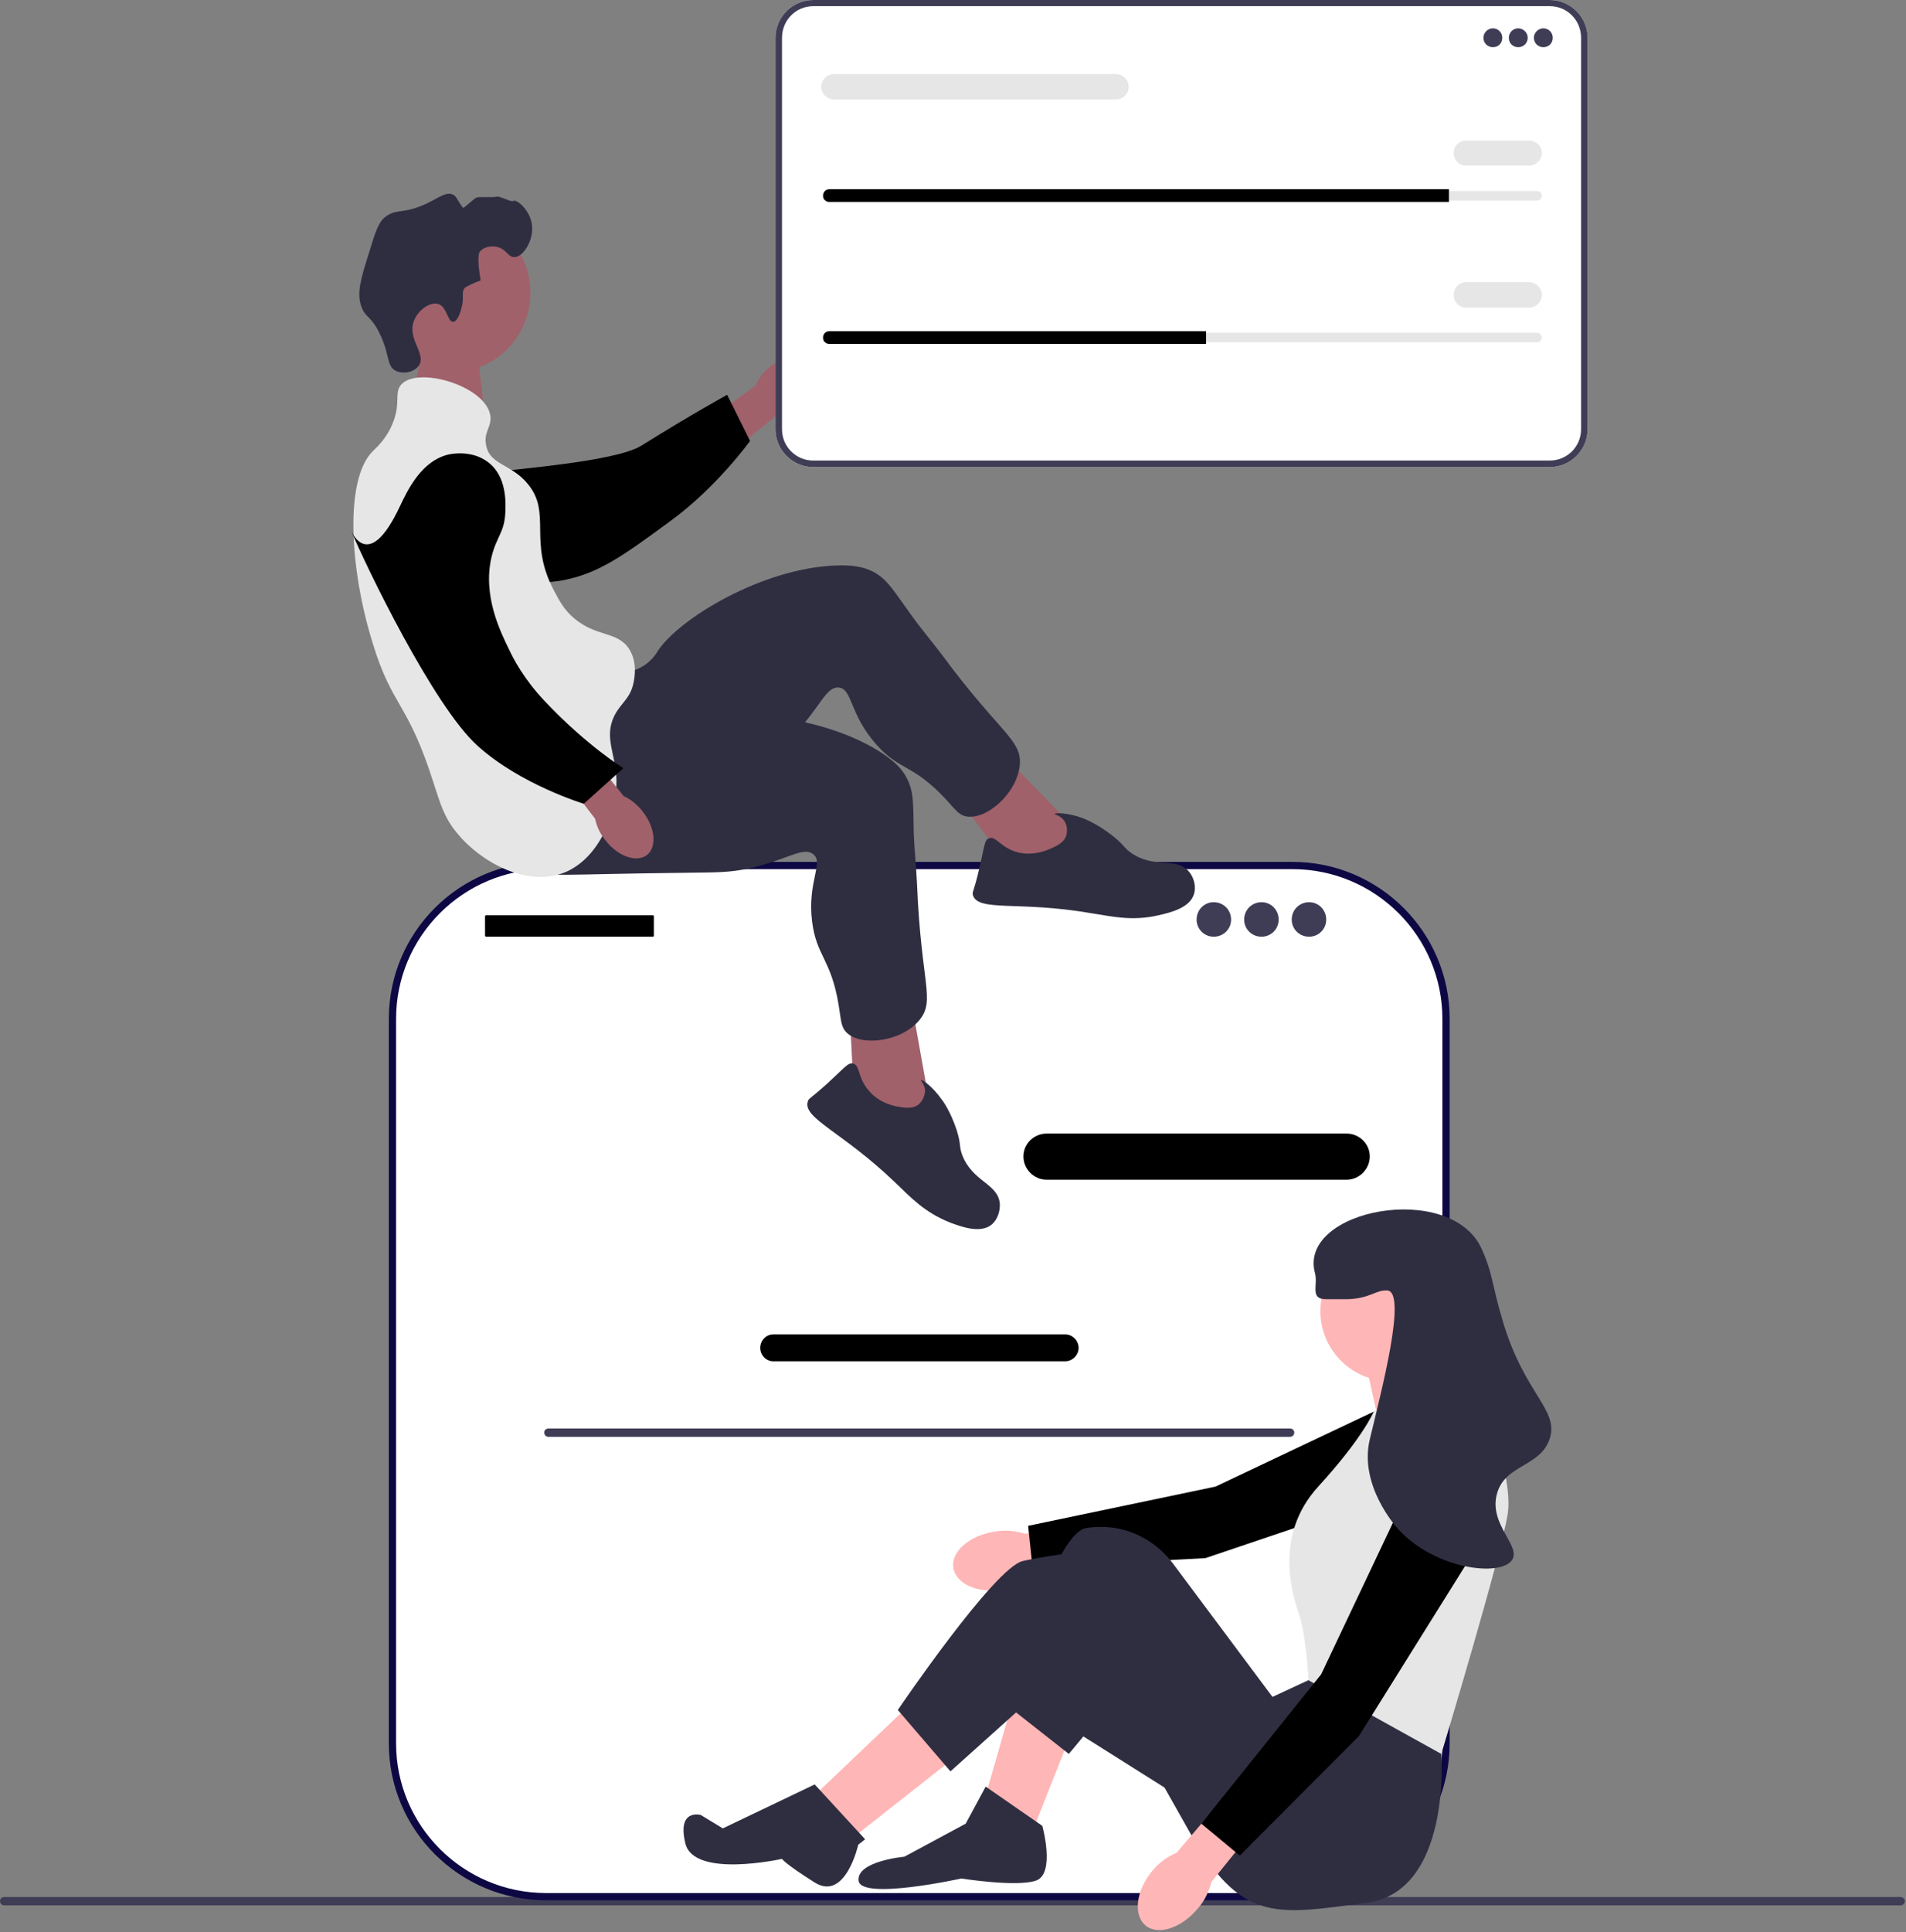 <svg version="1.2" xmlns="http://www.w3.org/2000/svg" viewBox="0 0 525 532" width="525" height="532">
	<rect x="0" y="0" width="525" height="532" fill="#808080" stroke="none"/>
	<title>undraw_team_up_re_84ok-svg</title>
	<style>
		.s0 { fill: #a0616a } 
		.s1 { fill: #3f3d56 } 
		.s2 { fill: #ffffff } 
		.s3 { fill: #0d0843 } 
		.s4 { fill: #000000 } 
		.s5 { fill: #000000 } 
		.s6 { fill: #2f2e41 } 
		.s7 { fill: #e6e6e6 } 
		.s8 { fill: #000000 } 
		.s9 { fill: #ffb6b6 } 
		.s10 { fill: #000000 } 
		.s11 { fill: #000000 } 
	</style>
	<g id="Layer 1">
		<path id="Layer" class="s0" d="m117.7 88.7l-4 21 19.9 5.7-2.5-22.5-13.4-4.2z"/>
		<path id="Layer" class="s1" d="m0 523.4c0 0.7 0.5 1.2 1.2 1.2h522.3c0.6 0 1.2-0.5 1.2-1.2 0-0.6-0.6-1.1-1.2-1.1h-522.3c-0.7 0-1.2 0.5-1.2 1.1z"/>
		<g id="Layer">
			<path id="Layer" class="s2" d="m356 238.3h-205.6c-23.4 0-42.3 18.9-42.3 42.2v199.5c0 23.3 18.9 42.2 42.3 42.2h205.6c23.4 0 42.3-18.9 42.3-42.2v-199.5c0-23.3-18.9-42.2-42.3-42.2z"/>
			<path id="Layer" class="s3" d="m356 523.2h-205.6c-23.9 0-43.3-19.4-43.3-43.2v-199.5c0-23.8 19.4-43.2 43.3-43.2h205.6c23.9 0 43.3 19.4 43.3 43.2v199.5c0 23.8-19.4 43.2-43.3 43.2zm-205.6-283.9c-22.8 0-41.3 18.5-41.3 41.2v199.5c0 22.7 18.5 41.2 41.3 41.2h205.6c22.8 0 41.3-18.5 41.3-41.2v-199.5c0-22.7-18.5-41.2-41.3-41.2h-205.6z"/>
			<path id="Layer" class="s4" d="m370.9 324.8h-82.6c-3.5 0-6.4-2.9-6.4-6.4 0-3.5 2.9-6.3 6.4-6.3h82.6c3.5 0 6.4 2.8 6.4 6.3 0 3.5-2.9 6.4-6.4 6.4z"/>
			<path id="Layer" class="s4" d="m293.4 374.8h-80.4c-2 0-3.6-1.7-3.6-3.7 0-2 1.6-3.7 3.6-3.7h80.4c2 0 3.7 1.7 3.7 3.7 0 2-1.7 3.7-3.7 3.7z"/>
			<path id="Layer" class="s4" d="m133.6 252.3c0-0.2 0.2-0.3 0.3-0.3h45.9c0.2 0 0.3 0.1 0.3 0.3v5.3c0 0.2-0.1 0.3-0.3 0.3h-45.9c-0.1 0-0.3-0.1-0.3-0.3z"/>
			<path id="Layer" class="s1" d="m334.3 257.9c-2.6 0-4.7-2.1-4.7-4.7 0-2.7 2.1-4.8 4.7-4.8 2.7 0 4.8 2.1 4.8 4.8 0 2.6-2.1 4.7-4.8 4.7z"/>
			<path id="Layer" class="s1" d="m347.5 257.9c-2.7 0-4.8-2.1-4.8-4.7 0-2.7 2.1-4.8 4.8-4.8 2.6 0 4.7 2.1 4.7 4.8 0 2.6-2.1 4.7-4.7 4.7z"/>
			<path id="Layer" class="s1" d="m360.6 257.9c-2.7 0-4.8-2.1-4.8-4.7 0-2.7 2.1-4.8 4.8-4.8 2.6 0 4.7 2.1 4.7 4.8 0 2.6-2.1 4.7-4.7 4.7z"/>
			<path id="Layer" class="s1" d="m149.9 394.4c0 0.7 0.5 1.2 1.2 1.2h204.2c0.7 0 1.2-0.5 1.2-1.2 0-0.6-0.5-1.1-1.2-1.1h-204.2c-0.7 0-1.2 0.5-1.2 1.1z"/>
		</g>
		<g id="Layer">
			<path id="uuid-d0b76542-8f08-4363-846d-0cc3b89caf22-822" class="s0" d="m212.2 100.9c4.3-3.6 9.7-4.2 12-1.5 2.3 2.8 0.6 7.9-3.7 11.5-1.8 1.5-3.8 2.5-6 3l-18.6 15-6.9-8.9 19.1-13.8c0.9-2.1 2.3-3.9 4.1-5.3z"/>
			<path id="Layer" class="s5" d="m104.6 134.7c-0.1-0.6-0.1-6.4 4.2-10.1 5-4.2 11.9-2.5 14.3-1.9 5.6 1.4 6.1 3.8 11.4 6.3 9.9 4.6-2.5 2.3 3.4 0.8 2-0.5 31.3-2.6 38.6-7 14.1-8.8 23.8-14.1 23.8-14.1l6.3 12.7c0 0-9.1 12.7-22 22.1-13.1 9.6-19.7 14.4-29.7 16.3-0.9 0.2-22.1 3.8-39.2-9-3.9-2.9-11-8.2-11.1-16.1q0 0 0 0z"/>
			<path id="Layer" class="s0" d="m124.1 102.6c-12.1 0-22-9.8-22-22 0-12.1 9.9-22 22-22 12.2 0 22 9.9 22 22 0 12.2-9.8 22-22 22z"/>
			<g id="Layer">
				<path id="Layer" class="s0" d="m296.4 228.4l-22.7-23.2-11.7 12.2 16.9 22.2 16.7 2 0.8-13.2z"/>
				<path id="Layer" class="s6" d="m167 184.9c1.4 0.1 5.6 1 9.6-1.2 2.8-1.5 4.2-3.8 4.6-4.5 5.9-8.9 28.6-22.7 48.9-23.5 4.6-0.2 7.6 0.3 10.4 1.7 3.9 2.1 5.5 5 10.4 11.8 2.7 3.8 5.7 7.3 8.5 11 16 21.7 22.1 23.4 21.5 30.4-0.7 7.7-9 15.1-14.6 14.2-2.2-0.3-3.1-1.9-6.1-5.1-8.9-9.4-12.6-7.6-18.9-14.8-7.4-8.4-6.5-15.3-10.3-15.6-3.6-0.3-5.1 5.7-12.8 13.5-3.4 3.6-5.9 5.3-13.5 10.6-29.5 20.4-30 21.9-35.9 23.5-2.7 0.7-21.1 5.8-27.7-2.3-10.3-12.6 14-50.7 25.9-49.7q0 0 0 0z"/>
				<path id="Layer" class="s6" d="m289.5 233.6c1.6-0.7 3.6-1.6 4.2-3.6 0.4-1.4 0.2-3-0.7-4.2-1-1.3-2.5-1.5-2.5-1.7 0.1-0.4 3.7-0.3 7.6 1.1 0.7 0.3 4 1.5 8.2 4.8 3.4 2.6 3 3.2 5.1 4.7 6.5 4.7 12.6 1 16.2 5.4 1.3 1.6 1.9 4.1 1.3 6-1.1 3.9-6.7 5.2-9.8 5.9-7.3 1.7-12.9 0.3-18.7-0.6-19.8-3.4-30.9-0.3-32.4-4.9-0.3-0.9 0.2-0.8 1.7-7.2 1.5-6.3 1.4-8 2.7-8.5 1.9-0.8 3.2 2.7 8.1 3.9 4.3 1 7.9-0.6 9-1.1z"/>
			</g>
			<g id="Layer">
				<path id="Layer" class="s0" d="m256.1 304.2l-5.7-31.9-16.5 3.6 1.4 27.8 12.8 11 8-10.5z"/>
				<path id="Layer" class="s6" d="m173.5 195.6c1 0.9 4.1 3.9 8.6 4.4 3.1 0.3 5.6-0.8 6.4-1.1 9.8-4.1 36.3-2.8 53.6 7.9 3.9 2.5 6.2 4.6 7.6 7.3 2.1 3.9 1.8 7.2 2 15.6 0.2 4.7 0.7 9.3 0.9 13.9 1.1 27 5.1 31.8 0.7 37.2-4.9 6-15.9 7.4-20 3.6-1.7-1.6-1.6-3.4-2.3-7.7-2.1-12.7-6.1-13.4-7.3-22.9-1.4-11 3.3-16.3 0.3-18.6-2.9-2.3-7.5 1.8-18.2 4-4.9 1-7.9 1-17.1 1.1-35.9 0.4-37.1 1.3-43-0.7-2.5-0.9-20.7-7.1-21.6-17.4-1.4-16.3 40.1-34.1 49.4-26.6z"/>
				<path id="Layer" class="s6" d="m247.4 304.7c1.8 0.3 3.9 0.7 5.6-0.6 1.1-0.9 1.8-2.5 1.8-3.9-0.1-1.7-1.3-2.7-1.1-2.8 0.3-0.3 3.2 1.8 5.6 5.2 0.5 0.6 2.5 3.4 4.2 8.5 1.3 4.1 0.6 4.3 1.5 6.8 2.8 7.5 9.9 7.9 10.4 13.5 0.1 2.2-0.7 4.5-2.3 5.8-3.1 2.5-8.5 0.5-11.4-0.6-7.1-2.8-10.9-7-15.2-11.1-14.5-13.9-25.4-17.6-24-22.2 0.2-0.9 0.5-0.6 5.4-5 4.8-4.4 5.7-5.8 7-5.5 2.1 0.4 1.2 4 4.6 7.7 2.9 3.3 6.8 4 7.9 4.2q0 0 0 0z"/>
			</g>
			<path id="Layer" class="s6" d="m127.1 84.8c0.9-3-0.2-4.1 0.9-5.5 0 0 0.5-0.6 4.4-2.1-1.2-6.7-0.3-7.8-0.3-7.8 1-1.4 3-1.7 4.4-1.5 2.9 0.4 3.4 3 5.2 2.9 2.6-0.1 5.7-5.2 4.7-9.6-0.8-3.7-4.1-6.3-4.9-5.9-0.9 0.5-3.9-1.6-5-1.1-0.8 0.2-4.4-0.1-5.3 0.2-0.9 0.5-3.5 3.1-3.7 2.8-1.7-2.3-1.7-3.1-2.7-3.6-1.8-0.9-3.7 0.7-7 2.3-6.8 3.3-8.8 1.3-12 4.1-1.6 1.4-2.5 4.1-4.1 9.4-2.3 7.3-3.4 11-2.3 14.6 1.1 3.6 2.8 2.8 5.2 7.9 2.8 5.6 1.8 8.9 4.4 10.2 2 1 5.2 0.4 6.4-1.5 2.1-3.1-3.3-7.3-1.4-12.2 1.1-3.1 4.6-5.4 6.7-4.7 2.4 0.7 2.6 5 4.1 4.9 1.3 0 2.2-3.2 2.3-3.8q0 0 0 0z"/>
			<path id="Layer" class="s7" d="m110.5 105.9c4.5-5.1 22.8 0.2 24.5 8.2 0.7 3.3-1.9 4.7-1.1 8.5 1 5.5 7.1 5.1 11.6 10.8 6.5 8-0.1 15.8 7.1 29.2 1.5 2.9 2.8 5.3 5.5 7.6 6.2 5.3 12 3.5 15.2 8.5 2.4 3.7 1.4 8.3 1.2 9.3-0.9 4.4-3.5 5.5-5.3 9.1-2.9 6 0.4 10.4 0.6 17.5 0.2 9-4.5 21.4-14 25.5-10.7 4.5-23.6-3-29.8-10.6-3.8-4.5-4.8-8.6-6.5-13.7-7.2-22.8-11.4-20.8-16.9-38.9-6.4-20.7-7.6-44.9 0-52.6 1-1 3.8-3.4 5.5-7.6 2.4-5.7 0.4-8.5 2.4-10.8z"/>
			<g id="Layer">
				<path id="uuid-35da8825-ceb1-46f8-a8e3-884fcc945dd4-823" class="s0" d="m177 223.4c3.5 4.4 4 9.8 1.2 12-2.8 2.2-8 0.4-11.4-4-1.5-1.8-2.4-3.8-2.9-6l-14.5-19 7.5-5.7 14.9 18.5c2 0.9 3.8 2.4 5.2 4.2z"/>
				<path id="Layer" class="s8" d="m123.7 125.1c0.6-0.1 6.3-1.3 10.8 2.2 5.1 3.9 4.8 11.1 4.7 13.6-0.2 5.7-2.4 6.7-3.8 12.4-2.5 10.6 2.3 20.4 5 25.9 0.9 1.9 3.8 7.7 9.7 13.9 11.4 12.1 21.6 18.4 21.6 18.4l-10.9 9.8c0 0-17.5-5.3-29.3-16-12.1-10.9-30.8-49.6-34.7-59-0.3-0.9 4.4 12.3 13.4-7 2.1-4.4 5.9-12.5 13.5-14.2z"/>
			</g>
		</g>
		<g id="Layer">
			<path id="uuid-ba1531a6-e7ab-4297-b996-1d676f43fe3f-824" class="s9" d="m273.9 421.7c-6.9 1.1-12 5.5-11.3 9.9 0.6 4.5 6.8 7.2 13.8 6.1 2.8-0.4 5.5-1.4 7.8-3l29.4-4.9-2-11.7-29.3 4.2c-2.7-0.9-5.6-1.1-8.4-0.6q0 0 0 0z"/>
			<path id="Layer" class="s10" d="m400.9 385.4l-11.5 24.2-57.4 19.4-47.6 2.5-1.2-11.4 51.6-10.8 53-25.1 13.1 1.2z"/>
			<path id="Layer" class="s9" d="m295 477.4l-10.3 26-13.2-9.1 7.8-27.1 15.7 10.2z"/>
			<path id="Layer" class="s9" d="m252.2 467.8l-27.2 25.9 10.9 11.5 27.7-21.8-11.4-15.6z"/>
			<path id="Layer" class="s9" d="m406 383.3l-0.3-2.1-7-13.6-22.9 6.1 4.2 18.7 26-9.1z"/>
			<path id="Layer" class="s6" d="m396.3 473.8l0.7 9.1c0 0 2.9 37.9-20.6 41-23.5 3-33.8 6-47.6-17.5l-21.8-38.6-12.6 15.1-16.9-13.3c0 0 12-47.1 21.7-48.9q1.8-0.3 3.6-0.3c8-0.2 15.5 3.7 20.3 10.1l27.4 36.7 9.9-4.6 35.9 11.2q0 0 0 0z"/>
			<path id="Layer" class="s6" d="m266 502.1l5.5-10.2 15.6 10.8c0 0 3.7 13.3-1.8 15.1-5.4 1.8-20.5-0.6-20.5-0.6 0 0-27.7 6.1-28.3 0.6-0.6-5.4 12.6-6.6 12.6-6.6l16.9-9.1q0 0 0 0z"/>
			<path id="Layer" class="s6" d="m325.1 494.9l-41.9-26.4-21.4 19.2-14.5-16.9c0 0 26.6-39.2 34.4-41 7.8-1.8 20.5-3 20.5-3l38.6 35.5-15.7 32.6q0 0 0 0z"/>
			<path id="Layer" class="s6" d="m224.4 491.3l13.9 15.1-1.9 1.5c0 0-3.5 15.7-12 10.4-8.4-5.3-9-6.5-9-6.5 0 0-24.2 5.4-26.6-4.2-2.4-9.7 4.2-7.9 4.2-7.9l6.1 3.7 25.3-12.1q0 0 0 0z"/>
			<path id="Layer" class="s9" d="m383 380.3c-10.6 0-19.3-8.6-19.3-19.3 0-10.7 8.7-19.3 19.3-19.3 10.7 0 19.3 8.6 19.3 19.3 0 10.7-8.6 19.3-19.3 19.3z"/>
			<path id="Layer" class="s7" d="m378.5 388.4l27.8-8.4c0 0 10.8 25.3 9 36.8-1.8 11.5-18.3 66.1-18.3 66.1l-36.6-20.3c0 0-0.6-12-2.4-17.5-1.8-5.4-7.5-22 5.1-35.8 12.7-13.9 15.4-20.9 15.4-20.9z"/>
			<g id="Layer">
				<path id="uuid-375aaccb-22f9-42b6-a352-baabb12db8d2-825" class="s9" d="m317.4 515.1c-4.5 5.4-5.3 12.1-1.9 15 3.4 2.9 9.9 0.8 14.4-4.6 1.9-2.1 3.1-4.7 3.8-7.4l18.8-23.2-9.1-7.4-19.3 22.6c-2.6 1.1-4.9 2.8-6.7 5q0 0 0 0z"/>
				<path id="Layer" class="s11" d="m399.8 400.6l6.6 26-32.1 51.4-32.8 32.9-10.6-8.8 33-41.1 25.1-53 10.8-7.4z"/>
			</g>
			<path id="Layer" class="s6" d="m365.2 357.7c5 0 5.3 0 6.1 0 6.1-0.2 7.7-2.6 10.8-2.4 5.6 0.3-1.7 28.1-4.8 41-3 12.6 7.1 23.9 7.8 24.7 10.3 11.2 28.3 13.2 31.4 8.5 2.5-3.9-6.4-9.7-4.2-18.1 2.1-8.2 11.8-7.4 14.5-15.1 2.8-8.1-6.7-12.2-12.7-32-3.4-11.3-2.8-13.4-6-20.5-8.6-18.8-50.6-10.8-45.9 6.7 0.9 3.3-1.5 7.2 3 7.2q0 0 0 0z"/>
		</g>
		<g id="Layer">
			<path id="Layer" class="s2" d="m426.9 128.6h-202.9c-5.7 0-10.4-4.7-10.4-10.4v-107.8c0-5.7 4.7-10.4 10.4-10.4h202.9c5.7 0 10.4 4.7 10.4 10.4v107.8c0 5.7-4.7 10.4-10.4 10.4z"/>
			<path id="Layer" class="s1" d="m426.9 128.6h-202.9c-5.7 0-10.4-4.7-10.4-10.4v-107.8c0-5.7 4.7-10.4 10.4-10.4h202.9c5.7 0 10.4 4.7 10.4 10.4v107.8c0 5.7-4.7 10.4-10.4 10.4zm-202.9-126.9c-4.8 0-8.6 3.9-8.6 8.7v107.8c0 4.7 3.8 8.6 8.6 8.6h202.9c4.8 0 8.6-3.9 8.6-8.6v-107.8c0-4.8-3.8-8.7-8.6-8.7z"/>
			<path id="Layer" class="s1" d="m411.2 13c-1.4 0-2.6-1.1-2.6-2.6 0-1.4 1.2-2.6 2.6-2.6 1.5 0 2.6 1.2 2.6 2.6 0 1.5-1.1 2.6-2.6 2.6z"/>
			<path id="Layer" class="s1" d="m418.2 13c-1.5 0-2.6-1.1-2.6-2.6 0-1.4 1.1-2.6 2.6-2.6 1.4 0 2.6 1.2 2.6 2.6 0 1.5-1.2 2.6-2.6 2.6z"/>
			<path id="Layer" class="s1" d="m425.1 13c-1.4 0-2.6-1.1-2.6-2.6 0-1.4 1.2-2.6 2.6-2.6 1.5 0 2.6 1.2 2.6 2.6 0 1.5-1.1 2.6-2.6 2.6z"/>
			<path id="Layer" class="s7" d="m228.4 52.6c-0.7 0-1.3 0.5-1.3 1.3 0 0.3 0.1 0.6 0.4 0.9q0.4 0.4 0.9 0.4h195c0.7 0 1.3-0.6 1.3-1.3 0-0.4-0.2-0.7-0.4-1q-0.4-0.3-0.9-0.3z"/>
			<path id="Layer" class="s4" d="m399.1 52.1v3.5h-170.7c-0.5 0-0.9-0.2-1.2-0.5-0.4-0.3-0.5-0.8-0.5-1.2 0-1 0.7-1.8 1.7-1.8z"/>
			<path id="Layer" class="s7" d="m421.2 45.6h-17.4c-1.9 0-3.4-1.6-3.4-3.5 0-1.9 1.5-3.4 3.4-3.4h17.4c1.9 0 3.5 1.5 3.5 3.4 0 1.9-1.6 3.5-3.5 3.5z"/>
			<path id="Layer" class="s7" d="m307.4 27.4h-77.7c-1.9 0-3.5-1.6-3.5-3.5 0-1.9 1.6-3.5 3.5-3.5h77.7c1.9 0 3.5 1.6 3.5 3.5 0 1.9-1.6 3.5-3.5 3.5z"/>
			<path id="Layer" class="s7" d="m228.4 91.6c-0.7 0-1.3 0.6-1.3 1.3 0 0.4 0.1 0.7 0.4 1q0.4 0.3 0.9 0.3h195c0.7 0 1.3-0.5 1.3-1.3 0-0.3-0.2-0.6-0.4-0.9q-0.4-0.4-0.9-0.4z"/>
			<path id="Layer" class="s4" d="m332.2 91.2v3.5h-103.8c-0.5 0-0.9-0.2-1.2-0.5-0.4-0.3-0.5-0.8-0.5-1.3 0-0.9 0.7-1.7 1.7-1.7 0 0 103.8 0 103.8 0z"/>
			<path id="Layer" class="s7" d="m421.2 84.7h-17.4c-1.9 0-3.4-1.6-3.4-3.5 0-1.9 1.5-3.5 3.4-3.5h17.4c1.9 0 3.5 1.6 3.5 3.5 0 1.9-1.6 3.5-3.5 3.5z"/>
		</g>
	</g>
</svg>